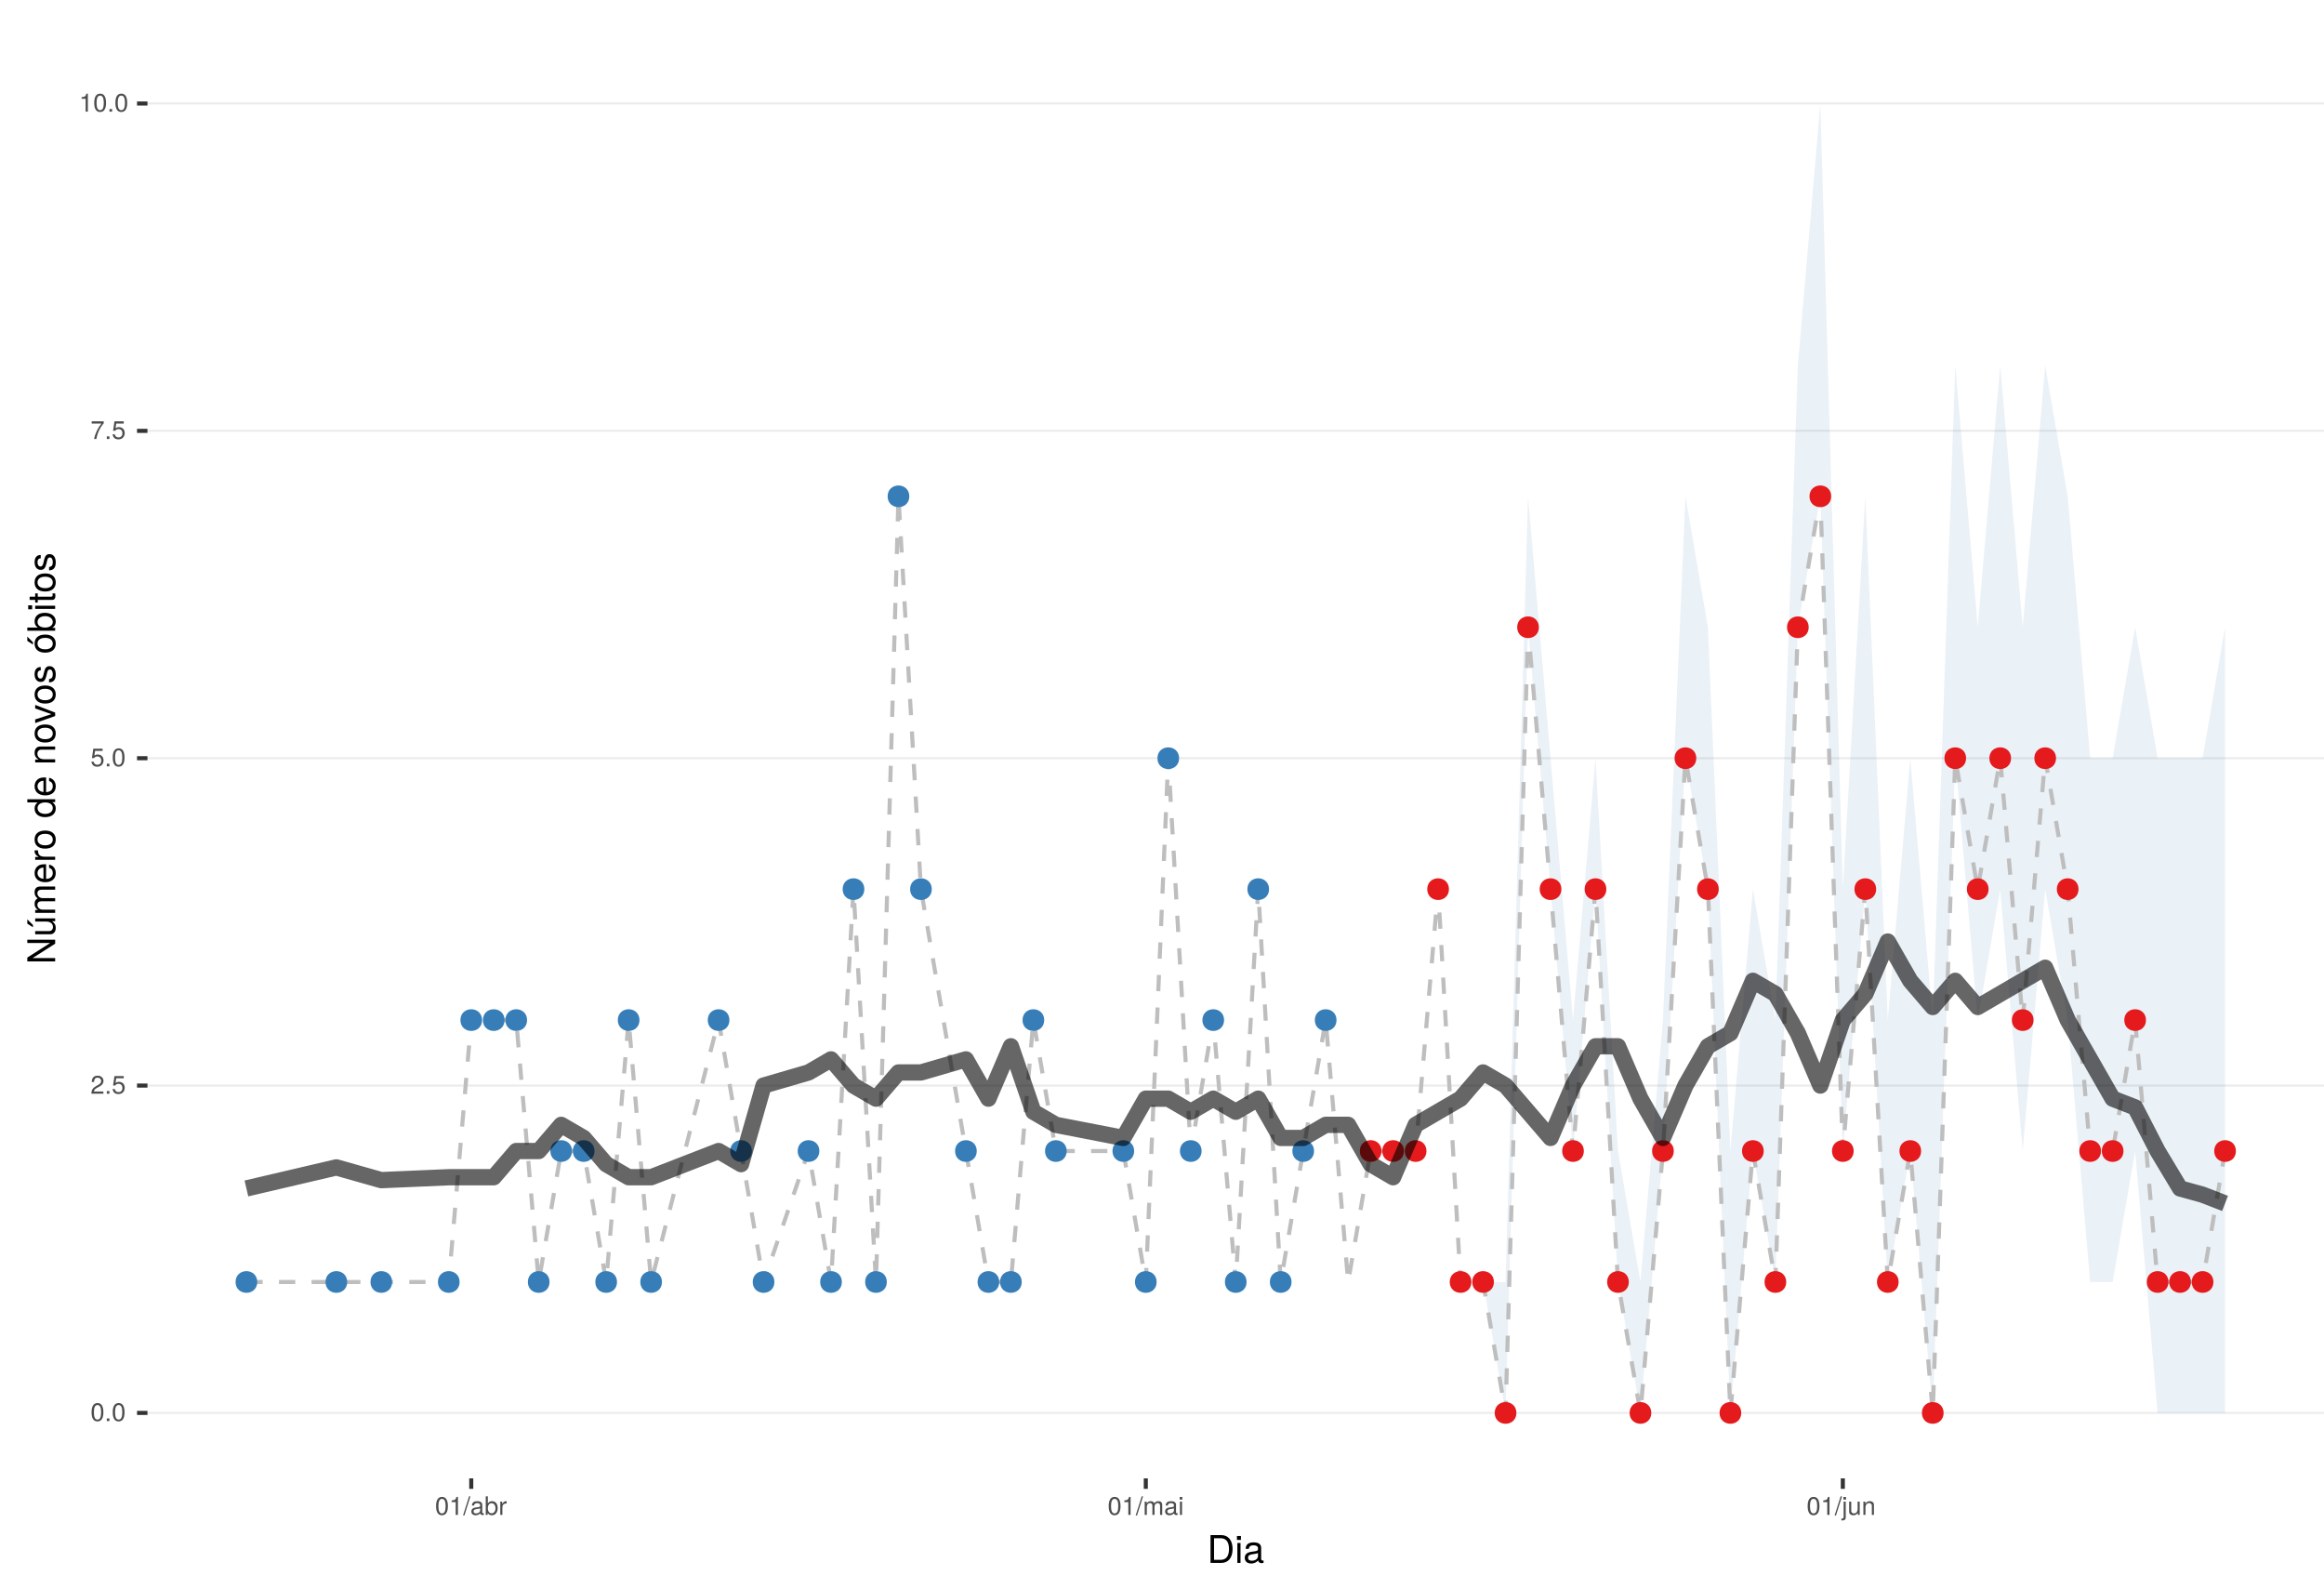 <?xml version="1.0" encoding="UTF-8"?>
<svg xmlns="http://www.w3.org/2000/svg" xmlns:xlink="http://www.w3.org/1999/xlink" width="609pt" height="413pt" viewBox="0 0 609 413" version="1.1">
<defs>
<g>
<symbol overflow="visible" id="glyph0-0">
<path style="stroke:none;" d=""/>
</symbol>
<symbol overflow="visible" id="glyph0-1">
<path style="stroke:none;" d="M 3.375 -2.266 C 3.375 -3.906 2.859 -4.719 1.828 -4.719 C 0.812 -4.719 0.281 -3.891 0.281 -2.312 C 0.281 -0.719 0.812 0.094 1.828 0.094 C 2.828 0.094 3.375 -0.719 3.375 -2.266 Z M 2.781 -2.328 C 2.781 -0.984 2.469 -0.391 1.812 -0.391 C 1.203 -0.391 0.891 -1.016 0.891 -2.297 C 0.891 -3.594 1.203 -4.203 1.828 -4.203 C 2.469 -4.203 2.781 -3.594 2.781 -2.328 Z M 2.781 -2.328 "/>
</symbol>
<symbol overflow="visible" id="glyph0-2">
<path style="stroke:none;" d="M 1.266 0 L 1.266 -0.688 L 0.578 -0.688 L 0.578 0 Z M 1.266 0 "/>
</symbol>
<symbol overflow="visible" id="glyph0-3">
<path style="stroke:none;" d="M 3.406 -3.328 C 3.406 -4.141 2.781 -4.719 1.891 -4.719 C 0.922 -4.719 0.359 -4.234 0.328 -3.078 L 0.922 -3.078 C 0.969 -3.875 1.297 -4.203 1.875 -4.203 C 2.406 -4.203 2.797 -3.828 2.797 -3.328 C 2.797 -2.953 2.578 -2.625 2.156 -2.391 L 1.547 -2.047 C 0.562 -1.484 0.281 -1.031 0.219 0 L 3.375 0 L 3.375 -0.578 L 0.891 -0.578 C 0.938 -0.969 1.156 -1.219 1.734 -1.547 L 2.406 -1.906 C 3.062 -2.266 3.406 -2.75 3.406 -3.328 Z M 3.406 -3.328 "/>
</symbol>
<symbol overflow="visible" id="glyph0-4">
<path style="stroke:none;" d="M 3.422 -1.562 C 3.422 -2.5 2.797 -3.109 1.891 -3.109 C 1.562 -3.109 1.297 -3.016 1.016 -2.828 L 1.203 -4.047 L 3.172 -4.047 L 3.172 -4.625 L 0.734 -4.625 L 0.375 -2.156 L 0.922 -2.156 C 1.188 -2.469 1.422 -2.594 1.781 -2.594 C 2.422 -2.594 2.812 -2.188 2.812 -1.484 C 2.812 -0.812 2.422 -0.422 1.781 -0.422 C 1.266 -0.422 0.953 -0.672 0.812 -1.219 L 0.234 -1.219 C 0.422 -0.266 0.953 0.094 1.797 0.094 C 2.75 0.094 3.422 -0.562 3.422 -1.562 Z M 3.422 -1.562 "/>
</symbol>
<symbol overflow="visible" id="glyph0-5">
<path style="stroke:none;" d="M 3.469 -4.125 L 3.469 -4.625 L 0.312 -4.625 L 0.312 -4.047 L 2.859 -4.047 C 1.922 -2.859 1.25 -1.484 0.922 0 L 1.547 0 C 1.797 -1.531 2.469 -2.953 3.469 -4.125 Z M 3.469 -4.125 "/>
</symbol>
<symbol overflow="visible" id="glyph0-6">
<path style="stroke:none;" d="M 2.312 0 L 2.312 -4.719 L 1.922 -4.719 C 1.719 -4 1.578 -3.891 0.672 -3.781 L 0.672 -3.359 L 1.719 -3.359 L 1.719 0 Z M 2.312 0 "/>
</symbol>
<symbol overflow="visible" id="glyph0-7">
<path style="stroke:none;" d="M 1.891 -4.859 L 1.531 -4.859 L -0.047 0.141 L 0.312 0.141 Z M 1.891 -4.859 "/>
</symbol>
<symbol overflow="visible" id="glyph0-8">
<path style="stroke:none;" d="M 3.562 -0.016 L 3.562 -0.438 C 3.5 -0.422 3.469 -0.422 3.438 -0.422 C 3.25 -0.422 3.141 -0.516 3.141 -0.688 L 3.141 -2.641 C 3.141 -3.25 2.688 -3.594 1.828 -3.594 C 0.984 -3.594 0.469 -3.266 0.438 -2.453 L 0.984 -2.453 C 1.031 -2.875 1.297 -3.078 1.812 -3.078 C 2.312 -3.078 2.594 -2.891 2.594 -2.562 L 2.594 -2.406 C 2.594 -2.172 2.453 -2.078 2.016 -2.031 C 1.219 -1.922 1.109 -1.891 0.891 -1.812 C 0.484 -1.641 0.281 -1.328 0.281 -0.906 C 0.281 -0.266 0.719 0.094 1.422 0.094 C 1.875 0.094 2.297 -0.094 2.609 -0.406 C 2.672 -0.141 2.906 0.047 3.188 0.047 C 3.297 0.047 3.375 0.031 3.562 -0.016 Z M 2.594 -1.203 C 2.594 -0.703 2.078 -0.391 1.547 -0.391 C 1.109 -0.391 0.859 -0.547 0.859 -0.922 C 0.859 -1.281 1.109 -1.438 1.703 -1.531 C 2.281 -1.609 2.406 -1.641 2.594 -1.719 Z M 2.594 -1.203 "/>
</symbol>
<symbol overflow="visible" id="glyph0-9">
<path style="stroke:none;" d="M 3.484 -1.781 C 3.484 -2.922 2.906 -3.594 1.984 -3.594 C 1.516 -3.594 1.172 -3.406 0.906 -3.016 L 0.906 -4.859 L 0.359 -4.859 L 0.359 0 L 0.859 0 L 0.859 -0.5 C 1.125 -0.094 1.484 0.094 1.969 0.094 C 2.875 0.094 3.484 -0.656 3.484 -1.781 Z M 2.906 -1.75 C 2.906 -0.953 2.484 -0.422 1.891 -0.422 C 1.297 -0.422 0.906 -0.953 0.906 -1.75 C 0.906 -2.562 1.297 -3.094 1.891 -3.062 C 2.5 -3.062 2.906 -2.531 2.906 -1.75 Z M 2.906 -1.75 "/>
</symbol>
<symbol overflow="visible" id="glyph0-10">
<path style="stroke:none;" d="M 2.141 -3 L 2.141 -3.562 C 2.047 -3.578 2 -3.594 1.922 -3.594 C 1.562 -3.594 1.297 -3.375 0.969 -2.859 L 0.969 -3.484 L 0.469 -3.484 L 0.469 0 L 1.016 0 L 1.016 -1.812 C 1.016 -2.594 1.281 -2.984 2.141 -3 Z M 2.141 -3 "/>
</symbol>
<symbol overflow="visible" id="glyph0-11">
<path style="stroke:none;" d="M 5.062 0 L 5.062 -2.609 C 5.062 -3.234 4.719 -3.594 4.062 -3.594 C 3.594 -3.594 3.312 -3.453 2.984 -3.062 C 2.781 -3.422 2.5 -3.594 2.047 -3.594 C 1.578 -3.594 1.281 -3.422 0.984 -3 L 0.984 -3.484 L 0.469 -3.484 L 0.469 0 L 1.031 0 L 1.031 -2.188 C 1.031 -2.703 1.391 -3.109 1.844 -3.109 C 2.25 -3.109 2.484 -2.844 2.484 -2.406 L 2.484 0 L 3.047 0 L 3.047 -2.188 C 3.047 -2.703 3.422 -3.109 3.875 -3.109 C 4.266 -3.109 4.5 -2.844 4.5 -2.406 L 4.5 0 Z M 5.062 0 "/>
</symbol>
<symbol overflow="visible" id="glyph0-12">
<path style="stroke:none;" d="M 1.016 0 L 1.016 -3.484 L 0.469 -3.484 L 0.469 0 Z M 1.094 -4.016 L 1.094 -4.703 L 0.406 -4.703 L 0.406 -4.016 Z M 1.094 -4.016 "/>
</symbol>
<symbol overflow="visible" id="glyph0-13">
<path style="stroke:none;" d="M 1.016 0.719 L 1.016 -3.484 L 0.469 -3.484 L 0.469 0.5 C 0.469 0.844 0.359 0.984 0.016 0.969 L -0.125 0.953 L -0.125 1.438 C -0.047 1.438 -0.016 1.453 0.062 1.453 C 0.688 1.453 1.016 1.203 1.016 0.719 Z M 1.094 -4.016 L 1.094 -4.703 L 0.406 -4.703 L 0.406 -4.016 Z M 1.094 -4.016 "/>
</symbol>
<symbol overflow="visible" id="glyph0-14">
<path style="stroke:none;" d="M 3.203 0 L 3.203 -3.484 L 2.656 -3.484 L 2.656 -1.562 C 2.656 -0.859 2.281 -0.391 1.703 -0.391 C 1.266 -0.391 0.984 -0.656 0.984 -1.078 L 0.984 -3.484 L 0.438 -3.484 L 0.438 -0.859 C 0.438 -0.266 0.859 0.094 1.547 0.094 C 2.062 0.094 2.391 -0.078 2.703 -0.547 L 2.703 0 Z M 3.203 0 "/>
</symbol>
<symbol overflow="visible" id="glyph0-15">
<path style="stroke:none;" d="M 3.234 0 L 3.234 -2.641 C 3.234 -3.219 2.812 -3.594 2.141 -3.594 C 1.625 -3.594 1.281 -3.391 0.984 -2.906 L 0.984 -3.484 L 0.469 -3.484 L 0.469 0 L 1.016 0 L 1.016 -1.922 C 1.016 -2.641 1.406 -3.109 1.969 -3.109 C 2.406 -3.109 2.688 -2.828 2.688 -2.422 L 2.688 0 Z M 3.234 0 "/>
</symbol>
<symbol overflow="visible" id="glyph1-0">
<path style="stroke:none;" d=""/>
</symbol>
<symbol overflow="visible" id="glyph1-1">
<path style="stroke:none;" d="M 6.672 -3.656 C 6.672 -5.906 5.547 -7.297 3.703 -7.297 L 0.891 -7.297 L 0.891 0 L 3.703 0 C 5.547 0 6.672 -1.375 6.672 -3.656 Z M 5.734 -3.641 C 5.734 -1.797 4.984 -0.812 3.547 -0.812 L 1.812 -0.812 L 1.812 -6.469 L 3.547 -6.469 C 4.984 -6.469 5.734 -5.5 5.734 -3.641 Z M 5.734 -3.641 "/>
</symbol>
<symbol overflow="visible" id="glyph1-2">
<path style="stroke:none;" d="M 1.531 0 L 1.531 -5.234 L 0.703 -5.234 L 0.703 0 Z M 1.641 -6.031 L 1.641 -7.062 L 0.594 -7.062 L 0.594 -6.031 Z M 1.641 -6.031 "/>
</symbol>
<symbol overflow="visible" id="glyph1-3">
<path style="stroke:none;" d="M 5.344 -0.016 L 5.344 -0.656 C 5.266 -0.625 5.219 -0.625 5.172 -0.625 C 4.875 -0.625 4.719 -0.781 4.719 -1.047 L 4.719 -3.953 C 4.719 -4.891 4.047 -5.391 2.75 -5.391 C 1.484 -5.391 0.703 -4.906 0.656 -3.688 L 1.484 -3.688 C 1.562 -4.328 1.938 -4.625 2.719 -4.625 C 3.469 -4.625 3.891 -4.344 3.891 -3.844 L 3.891 -3.625 C 3.891 -3.266 3.688 -3.125 3.016 -3.047 C 1.844 -2.891 1.656 -2.844 1.344 -2.719 C 0.734 -2.469 0.422 -2 0.422 -1.359 C 0.422 -0.406 1.078 0.156 2.141 0.156 C 2.812 0.156 3.453 -0.125 3.922 -0.625 C 4.016 -0.219 4.375 0.062 4.781 0.062 C 4.953 0.062 5.078 0.047 5.344 -0.016 Z M 3.891 -1.812 C 3.891 -1.062 3.125 -0.578 2.312 -0.578 C 1.672 -0.578 1.297 -0.812 1.297 -1.375 C 1.297 -1.938 1.656 -2.172 2.547 -2.297 C 3.438 -2.422 3.609 -2.453 3.891 -2.594 Z M 3.891 -1.812 "/>
</symbol>
<symbol overflow="visible" id="glyph2-0">
<path style="stroke:none;" d=""/>
</symbol>
<symbol overflow="visible" id="glyph2-1">
<path style="stroke:none;" d="M 0 -6.453 L -7.297 -6.453 L -7.297 -5.578 L -1.328 -5.578 L -7.297 -1.766 L -7.297 -0.766 L 0 -0.766 L 0 -1.641 L -5.906 -1.641 L 0 -5.406 Z M 0 -6.453 "/>
</symbol>
<symbol overflow="visible" id="glyph2-2">
<path style="stroke:none;" d="M 0 -4.812 L -5.234 -4.812 L -5.234 -3.984 L -2.344 -3.984 C -1.281 -3.984 -0.578 -3.438 -0.578 -2.562 C -0.578 -1.906 -0.984 -1.484 -1.609 -1.484 L -5.234 -1.484 L -5.234 -0.656 L -1.281 -0.656 C -0.406 -0.656 0.156 -1.297 0.156 -2.312 C 0.156 -3.094 -0.125 -3.578 -0.812 -4.062 L 0 -4.062 Z M -7.297 -4.562 L -7.297 -3.438 L -5.812 -2.484 L -5.812 -3.078 Z M -7.297 -4.562 "/>
</symbol>
<symbol overflow="visible" id="glyph2-3">
<path style="stroke:none;" d="M 0 -7.594 L -3.938 -7.594 C -4.875 -7.594 -5.391 -7.078 -5.391 -6.094 C -5.391 -5.406 -5.188 -4.984 -4.594 -4.484 C -5.156 -4.188 -5.391 -3.766 -5.391 -3.078 C -5.391 -2.375 -5.125 -1.922 -4.5 -1.469 L -5.234 -1.469 L -5.234 -0.703 L 0 -0.703 L 0 -1.547 L -3.297 -1.547 C -4.047 -1.547 -4.656 -2.094 -4.656 -2.766 C -4.656 -3.391 -4.281 -3.734 -3.609 -3.734 L 0 -3.734 L 0 -4.562 L -3.297 -4.562 C -4.047 -4.562 -4.656 -5.125 -4.656 -5.812 C -4.656 -6.422 -4.266 -6.766 -3.609 -6.766 L 0 -6.766 Z M 0 -7.594 "/>
</symbol>
<symbol overflow="visible" id="glyph2-4">
<path style="stroke:none;" d="M -2.375 -5.125 C -3.141 -5.125 -3.625 -5.062 -4.016 -4.922 C -4.875 -4.578 -5.391 -3.781 -5.391 -2.797 C -5.391 -1.344 -4.312 -0.406 -2.594 -0.406 C -0.875 -0.406 0.156 -1.312 0.156 -2.781 C 0.156 -3.984 -0.531 -4.812 -1.594 -5.016 L -1.594 -4.188 C -0.906 -3.953 -0.625 -3.484 -0.625 -2.812 C -0.625 -1.938 -1.188 -1.297 -2.375 -1.266 Z M -3.125 -4.234 C -3.125 -4.234 -3.078 -4.234 -3.062 -4.234 L -3.062 -1.297 C -3.984 -1.359 -4.625 -1.953 -4.625 -2.797 C -4.625 -3.609 -3.938 -4.234 -3.125 -4.234 Z M -3.125 -4.234 "/>
</symbol>
<symbol overflow="visible" id="glyph2-5">
<path style="stroke:none;" d="M -4.516 -3.203 L -5.359 -3.203 C -5.375 -3.062 -5.391 -3 -5.391 -2.891 C -5.391 -2.344 -5.062 -1.938 -4.297 -1.453 L -5.234 -1.453 L -5.234 -0.703 L 0 -0.703 L 0 -1.531 L -2.719 -1.531 C -3.906 -1.531 -4.484 -1.922 -4.516 -3.203 Z M -4.516 -3.203 "/>
</symbol>
<symbol overflow="visible" id="glyph2-6">
<path style="stroke:none;" d="M -2.578 -5.094 C -4.391 -5.094 -5.391 -4.234 -5.391 -2.719 C -5.391 -1.25 -4.375 -0.359 -2.625 -0.359 C -0.859 -0.359 0.156 -1.234 0.156 -2.734 C 0.156 -4.203 -0.859 -5.094 -2.578 -5.094 Z M -2.594 -4.234 C -1.359 -4.234 -0.625 -3.656 -0.625 -2.734 C -0.625 -1.797 -1.344 -1.234 -2.625 -1.234 C -3.875 -1.234 -4.625 -1.797 -4.625 -2.734 C -4.625 -3.672 -3.891 -4.234 -2.594 -4.234 Z M -2.594 -4.234 "/>
</symbol>
<symbol overflow="visible" id="glyph2-7">
<path style="stroke:none;" d=""/>
</symbol>
<symbol overflow="visible" id="glyph2-8">
<path style="stroke:none;" d="M 0 -4.953 L -7.297 -4.953 L -7.297 -4.125 L -4.578 -4.125 C -5.109 -3.766 -5.391 -3.203 -5.391 -2.516 C -5.391 -1.156 -4.344 -0.266 -2.672 -0.266 C -0.906 -0.266 0.156 -1.125 0.156 -2.547 C 0.156 -3.266 -0.125 -3.766 -0.766 -4.203 L 0 -4.203 Z M -2.594 -4.125 C -1.391 -4.125 -0.625 -3.547 -0.625 -2.656 C -0.625 -1.734 -1.406 -1.125 -2.625 -1.125 C -3.844 -1.125 -4.609 -1.734 -4.609 -2.656 C -4.609 -3.547 -3.812 -4.125 -2.594 -4.125 Z M -2.594 -4.125 "/>
</symbol>
<symbol overflow="visible" id="glyph2-9">
<path style="stroke:none;" d="M 0 -4.875 L -3.953 -4.875 C -4.828 -4.875 -5.391 -4.219 -5.391 -3.203 C -5.391 -2.438 -5.094 -1.938 -4.359 -1.469 L -5.234 -1.469 L -5.234 -0.703 L 0 -0.703 L 0 -1.531 L -2.891 -1.531 C -3.953 -1.531 -4.656 -2.109 -4.656 -2.953 C -4.656 -3.625 -4.266 -4.047 -3.625 -4.047 L 0 -4.047 Z M 0 -4.875 "/>
</symbol>
<symbol overflow="visible" id="glyph2-10">
<path style="stroke:none;" d="M -5.234 -4.859 L -5.234 -3.922 L -0.984 -2.438 L -5.234 -1.047 L -5.234 -0.094 L 0 -1.938 L 0 -2.844 Z M -5.234 -4.859 "/>
</symbol>
<symbol overflow="visible" id="glyph2-11">
<path style="stroke:none;" d="M -1.469 -4.594 C -2.25 -4.594 -2.641 -4.156 -2.891 -3.109 L -3.078 -2.312 C -3.234 -1.625 -3.453 -1.344 -3.828 -1.344 C -4.312 -1.344 -4.625 -1.766 -4.625 -2.453 C -4.625 -3.125 -4.328 -3.484 -3.781 -3.5 L -3.781 -4.375 C -4.812 -4.375 -5.391 -3.688 -5.391 -2.484 C -5.391 -1.266 -4.766 -0.469 -3.797 -0.469 C -2.969 -0.469 -2.578 -0.891 -2.281 -2.125 L -2.094 -2.906 C -1.953 -3.484 -1.781 -3.719 -1.406 -3.719 C -0.906 -3.719 -0.625 -3.234 -0.625 -2.5 C -0.625 -1.75 -0.797 -1.328 -1.594 -1.219 L -1.594 -0.344 C -0.391 -0.375 0.156 -1.062 0.156 -2.438 C 0.156 -3.75 -0.453 -4.594 -1.469 -4.594 Z M -1.469 -4.594 "/>
</symbol>
<symbol overflow="visible" id="glyph2-12">
<path style="stroke:none;" d="M -2.578 -5.094 C -4.391 -5.094 -5.391 -4.234 -5.391 -2.719 C -5.391 -1.25 -4.375 -0.359 -2.625 -0.359 C -0.859 -0.359 0.156 -1.234 0.156 -2.734 C 0.156 -4.203 -0.859 -5.094 -2.578 -5.094 Z M -2.594 -4.234 C -1.359 -4.234 -0.625 -3.656 -0.625 -2.734 C -0.625 -1.797 -1.344 -1.234 -2.625 -1.234 C -3.875 -1.234 -4.625 -1.797 -4.625 -2.734 C -4.625 -3.672 -3.891 -4.234 -2.594 -4.234 Z M -7.297 -4.562 L -7.297 -3.438 L -5.812 -2.484 L -5.812 -3.078 Z M -7.297 -4.562 "/>
</symbol>
<symbol overflow="visible" id="glyph2-13">
<path style="stroke:none;" d="M -2.688 -5.234 C -4.375 -5.234 -5.391 -4.375 -5.391 -2.984 C -5.391 -2.266 -5.125 -1.766 -4.531 -1.375 L -7.297 -1.375 L -7.297 -0.547 L 0 -0.547 L 0 -1.297 L -0.75 -1.297 C -0.141 -1.688 0.156 -2.219 0.156 -2.953 C 0.156 -4.328 -0.984 -5.234 -2.688 -5.234 Z M -2.625 -4.359 C -1.438 -4.359 -0.625 -3.734 -0.625 -2.828 C -0.625 -1.953 -1.438 -1.375 -2.625 -1.375 C -3.844 -1.375 -4.656 -1.953 -4.609 -2.828 C -4.609 -3.766 -3.797 -4.359 -2.625 -4.359 Z M -2.625 -4.359 "/>
</symbol>
<symbol overflow="visible" id="glyph2-14">
<path style="stroke:none;" d="M 0 -1.531 L -5.234 -1.531 L -5.234 -0.703 L 0 -0.703 Z M -6.031 -1.641 L -7.062 -1.641 L -7.062 -0.594 L -6.031 -0.594 Z M -6.031 -1.641 "/>
</symbol>
<symbol overflow="visible" id="glyph2-15">
<path style="stroke:none;" d="M 0 -2.547 L -0.703 -2.547 C -0.672 -2.438 -0.656 -2.297 -0.656 -2.141 C -0.656 -1.781 -0.766 -1.688 -1.125 -1.688 L -4.562 -1.688 L -4.562 -2.547 L -5.234 -2.547 L -5.234 -1.688 L -6.688 -1.688 L -6.688 -0.844 L -5.234 -0.844 L -5.234 -0.141 L -4.562 -0.141 L -4.562 -0.844 L -0.766 -0.844 C -0.234 -0.844 0.062 -1.203 0.062 -1.859 C 0.062 -2.062 0.047 -2.266 0 -2.547 Z M 0 -2.547 "/>
</symbol>
</g>
<clipPath id="clip1">
  <path d="M 38.645 9.961 L 609 9.961 L 609 387.328 L 38.645 387.328 Z M 38.645 9.961 "/>
</clipPath>
<clipPath id="clip2">
  <path d="M 38.645 369 L 609 369 L 609 371 L 38.645 371 Z M 38.645 369 "/>
</clipPath>
<clipPath id="clip3">
  <path d="M 38.645 284 L 609 284 L 609 285 L 38.645 285 Z M 38.645 284 "/>
</clipPath>
<clipPath id="clip4">
  <path d="M 38.645 198 L 609 198 L 609 199 L 38.645 199 Z M 38.645 198 "/>
</clipPath>
<clipPath id="clip5">
  <path d="M 38.645 112 L 609 112 L 609 114 L 38.645 114 Z M 38.645 112 "/>
</clipPath>
<clipPath id="clip6">
  <path d="M 38.645 26 L 609 26 L 609 28 L 38.645 28 Z M 38.645 26 "/>
</clipPath>
</defs>
<g id="surface287">
<rect x="0" y="0" width="609" height="413" style="fill:rgb(100%,100%,100%);fill-opacity:1;stroke:none;"/>
<rect x="0" y="0" width="609" height="413" style="fill:rgb(100%,100%,100%);fill-opacity:1;stroke:none;"/>
<path style="fill:none;stroke-width:1.067;stroke-linecap:round;stroke-linejoin:round;stroke:rgb(100%,100%,100%);stroke-opacity:1;stroke-miterlimit:10;" d="M 0 413 L 609 413 L 609 0 L 0 0 Z M 0 413 "/>
<g clip-path="url(#clip1)" clip-rule="nonzero">
<path style=" stroke:none;fill-rule:nonzero;fill:rgb(100%,100%,100%);fill-opacity:1;" d="M 38.645 387.328 L 609 387.328 L 609 9.961 L 38.645 9.961 Z M 38.645 387.328 "/>
</g>
<g clip-path="url(#clip2)" clip-rule="nonzero">
<path style="fill:none;stroke-width:0.533;stroke-linecap:butt;stroke-linejoin:round;stroke:rgb(92.157%,92.157%,92.157%);stroke-opacity:1;stroke-miterlimit:10;" d="M 38.645 370.176 L 609 370.176 "/>
</g>
<g clip-path="url(#clip3)" clip-rule="nonzero">
<path style="fill:none;stroke-width:0.533;stroke-linecap:butt;stroke-linejoin:round;stroke:rgb(92.157%,92.157%,92.157%);stroke-opacity:1;stroke-miterlimit:10;" d="M 38.645 284.41 L 609 284.41 "/>
</g>
<g clip-path="url(#clip4)" clip-rule="nonzero">
<path style="fill:none;stroke-width:0.533;stroke-linecap:butt;stroke-linejoin:round;stroke:rgb(92.157%,92.157%,92.157%);stroke-opacity:1;stroke-miterlimit:10;" d="M 38.645 198.645 L 609 198.645 "/>
</g>
<g clip-path="url(#clip5)" clip-rule="nonzero">
<path style="fill:none;stroke-width:0.533;stroke-linecap:butt;stroke-linejoin:round;stroke:rgb(92.157%,92.157%,92.157%);stroke-opacity:1;stroke-miterlimit:10;" d="M 38.645 112.879 L 609 112.879 "/>
</g>
<g clip-path="url(#clip6)" clip-rule="nonzero">
<path style="fill:none;stroke-width:0.533;stroke-linecap:butt;stroke-linejoin:round;stroke:rgb(92.157%,92.157%,92.157%);stroke-opacity:1;stroke-miterlimit:10;" d="M 38.645 27.117 L 609 27.117 "/>
</g>
<path style=" stroke:none;fill-rule:nonzero;fill:rgb(21.569%,49.412%,72.157%);fill-opacity:0.102;" d="M 359.176 301.562 L 370.961 301.562 L 376.852 232.953 L 382.742 335.871 L 394.527 335.871 L 400.418 130.035 L 406.312 198.645 L 412.203 267.258 L 418.098 198.645 L 423.988 301.562 L 429.879 335.871 L 435.773 267.258 L 441.664 130.035 L 447.555 164.34 L 453.449 301.562 L 459.34 232.953 L 465.234 267.258 L 471.125 95.727 L 477.016 27.117 L 482.91 232.953 L 488.801 130.035 L 494.691 267.258 L 500.586 198.645 L 506.477 267.258 L 512.371 95.727 L 518.262 164.34 L 524.152 95.727 L 530.047 164.34 L 535.938 95.727 L 541.832 130.035 L 547.723 198.645 L 553.613 198.645 L 559.508 164.34 L 565.398 198.645 L 577.184 198.645 L 583.074 164.34 L 583.074 370.176 L 565.398 370.176 L 559.508 301.562 L 553.613 335.871 L 547.723 335.871 L 541.832 267.258 L 535.938 232.953 L 530.047 301.562 L 524.152 232.953 L 518.262 267.258 L 512.371 198.645 L 506.477 370.176 L 500.586 301.562 L 494.691 335.871 L 488.801 232.953 L 482.91 301.562 L 477.016 130.035 L 471.125 164.34 L 465.234 335.871 L 459.34 301.562 L 453.449 370.176 L 447.555 232.953 L 441.664 198.645 L 435.773 301.562 L 429.879 370.176 L 423.988 335.871 L 418.098 232.953 L 412.203 301.562 L 406.312 232.953 L 400.418 164.34 L 394.527 370.176 L 388.637 335.871 L 382.742 335.871 L 376.852 232.953 L 370.961 301.562 Z M 359.176 301.562 "/>
<path style="fill:none;stroke-width:1.067;stroke-linecap:butt;stroke-linejoin:round;stroke:rgb(74.51%,74.51%,74.51%);stroke-opacity:1;stroke-dasharray:4.268,4.268;stroke-miterlimit:10;" d="M 64.57 335.871 L 117.598 335.871 L 123.492 267.258 L 135.277 267.258 L 141.168 335.871 L 147.059 301.562 L 152.953 301.562 L 158.844 335.871 L 164.734 267.258 L 170.629 335.871 L 188.305 267.258 L 194.195 301.562 L 200.09 335.871 L 211.871 301.562 L 217.766 335.871 L 223.656 232.953 L 229.551 335.871 L 235.441 130.035 L 241.332 232.953 L 253.117 301.562 L 259.008 335.871 L 264.902 335.871 L 270.793 267.258 L 276.688 301.562 L 294.363 301.562 L 300.254 335.871 L 306.145 198.645 L 312.039 301.562 L 317.93 267.258 L 323.824 335.871 L 329.715 232.953 L 335.605 335.871 L 341.5 301.562 L 347.391 267.258 L 353.281 335.871 L 359.176 301.562 L 370.961 301.562 L 376.852 232.953 L 382.742 335.871 L 388.637 335.871 L 394.527 370.176 L 400.418 164.34 L 406.312 232.953 L 412.203 301.562 L 418.098 232.953 L 423.988 335.871 L 429.879 370.176 L 435.773 301.562 L 441.664 198.645 L 447.555 232.953 L 453.449 370.176 L 459.34 301.562 L 465.234 335.871 L 471.125 164.34 L 477.016 130.035 L 482.91 301.562 L 488.801 232.953 L 494.691 335.871 L 500.586 301.562 L 506.477 370.176 L 512.371 198.645 L 518.262 232.953 L 524.152 198.645 L 530.047 267.258 L 535.938 198.645 L 541.832 232.953 L 547.723 301.562 L 553.613 301.562 L 559.508 267.258 L 565.398 335.871 L 577.184 335.871 L 583.074 301.562 "/>
<path style="fill-rule:nonzero;fill:rgb(21.569%,49.412%,72.157%);fill-opacity:1;stroke-width:0.709;stroke-linecap:round;stroke-linejoin:round;stroke:rgb(21.569%,49.412%,72.157%);stroke-opacity:1;stroke-miterlimit:10;" d="M 67.059 335.871 C 67.059 339.188 62.082 339.188 62.082 335.871 C 62.082 332.551 67.059 332.551 67.059 335.871 "/>
<path style="fill-rule:nonzero;fill:rgb(21.569%,49.412%,72.157%);fill-opacity:1;stroke-width:0.709;stroke-linecap:round;stroke-linejoin:round;stroke:rgb(21.569%,49.412%,72.157%);stroke-opacity:1;stroke-miterlimit:10;" d="M 90.629 335.871 C 90.629 339.188 85.652 339.188 85.652 335.871 C 85.652 332.551 90.629 332.551 90.629 335.871 "/>
<path style="fill-rule:nonzero;fill:rgb(21.569%,49.412%,72.157%);fill-opacity:1;stroke-width:0.709;stroke-linecap:round;stroke-linejoin:round;stroke:rgb(21.569%,49.412%,72.157%);stroke-opacity:1;stroke-miterlimit:10;" d="M 102.41 335.871 C 102.41 339.188 97.434 339.188 97.434 335.871 C 97.434 332.551 102.41 332.551 102.41 335.871 "/>
<path style="fill-rule:nonzero;fill:rgb(21.569%,49.412%,72.157%);fill-opacity:1;stroke-width:0.709;stroke-linecap:round;stroke-linejoin:round;stroke:rgb(21.569%,49.412%,72.157%);stroke-opacity:1;stroke-miterlimit:10;" d="M 120.086 335.871 C 120.086 339.188 115.109 339.188 115.109 335.871 C 115.109 332.551 120.086 332.551 120.086 335.871 "/>
<path style="fill-rule:nonzero;fill:rgb(21.569%,49.412%,72.157%);fill-opacity:1;stroke-width:0.709;stroke-linecap:round;stroke-linejoin:round;stroke:rgb(21.569%,49.412%,72.157%);stroke-opacity:1;stroke-miterlimit:10;" d="M 125.98 267.258 C 125.98 270.574 121.004 270.574 121.004 267.258 C 121.004 263.941 125.98 263.941 125.98 267.258 "/>
<path style="fill-rule:nonzero;fill:rgb(21.569%,49.412%,72.157%);fill-opacity:1;stroke-width:0.709;stroke-linecap:round;stroke-linejoin:round;stroke:rgb(21.569%,49.412%,72.157%);stroke-opacity:1;stroke-miterlimit:10;" d="M 131.871 267.258 C 131.871 270.574 126.895 270.574 126.895 267.258 C 126.895 263.941 131.871 263.941 131.871 267.258 "/>
<path style="fill-rule:nonzero;fill:rgb(21.569%,49.412%,72.157%);fill-opacity:1;stroke-width:0.709;stroke-linecap:round;stroke-linejoin:round;stroke:rgb(21.569%,49.412%,72.157%);stroke-opacity:1;stroke-miterlimit:10;" d="M 137.766 267.258 C 137.766 270.574 132.789 270.574 132.789 267.258 C 132.789 263.941 137.766 263.941 137.766 267.258 "/>
<path style="fill-rule:nonzero;fill:rgb(21.569%,49.412%,72.157%);fill-opacity:1;stroke-width:0.709;stroke-linecap:round;stroke-linejoin:round;stroke:rgb(21.569%,49.412%,72.157%);stroke-opacity:1;stroke-miterlimit:10;" d="M 143.656 335.871 C 143.656 339.188 138.68 339.188 138.68 335.871 C 138.68 332.551 143.656 332.551 143.656 335.871 "/>
<path style="fill-rule:nonzero;fill:rgb(21.569%,49.412%,72.157%);fill-opacity:1;stroke-width:0.709;stroke-linecap:round;stroke-linejoin:round;stroke:rgb(21.569%,49.412%,72.157%);stroke-opacity:1;stroke-miterlimit:10;" d="M 149.547 301.562 C 149.547 304.883 144.57 304.883 144.57 301.562 C 144.57 298.246 149.547 298.246 149.547 301.562 "/>
<path style="fill-rule:nonzero;fill:rgb(21.569%,49.412%,72.157%);fill-opacity:1;stroke-width:0.709;stroke-linecap:round;stroke-linejoin:round;stroke:rgb(21.569%,49.412%,72.157%);stroke-opacity:1;stroke-miterlimit:10;" d="M 155.441 301.562 C 155.441 304.883 150.465 304.883 150.465 301.562 C 150.465 298.246 155.441 298.246 155.441 301.562 "/>
<path style="fill-rule:nonzero;fill:rgb(21.569%,49.412%,72.157%);fill-opacity:1;stroke-width:0.709;stroke-linecap:round;stroke-linejoin:round;stroke:rgb(21.569%,49.412%,72.157%);stroke-opacity:1;stroke-miterlimit:10;" d="M 161.332 335.871 C 161.332 339.188 156.355 339.188 156.355 335.871 C 156.355 332.551 161.332 332.551 161.332 335.871 "/>
<path style="fill-rule:nonzero;fill:rgb(21.569%,49.412%,72.157%);fill-opacity:1;stroke-width:0.709;stroke-linecap:round;stroke-linejoin:round;stroke:rgb(21.569%,49.412%,72.157%);stroke-opacity:1;stroke-miterlimit:10;" d="M 167.223 267.258 C 167.223 270.574 162.246 270.574 162.246 267.258 C 162.246 263.941 167.223 263.941 167.223 267.258 "/>
<path style="fill-rule:nonzero;fill:rgb(21.569%,49.412%,72.157%);fill-opacity:1;stroke-width:0.709;stroke-linecap:round;stroke-linejoin:round;stroke:rgb(21.569%,49.412%,72.157%);stroke-opacity:1;stroke-miterlimit:10;" d="M 173.117 335.871 C 173.117 339.188 168.141 339.188 168.141 335.871 C 168.141 332.551 173.117 332.551 173.117 335.871 "/>
<path style="fill-rule:nonzero;fill:rgb(21.569%,49.412%,72.157%);fill-opacity:1;stroke-width:0.709;stroke-linecap:round;stroke-linejoin:round;stroke:rgb(21.569%,49.412%,72.157%);stroke-opacity:1;stroke-miterlimit:10;" d="M 190.793 267.258 C 190.793 270.574 185.816 270.574 185.816 267.258 C 185.816 263.941 190.793 263.941 190.793 267.258 "/>
<path style="fill-rule:nonzero;fill:rgb(21.569%,49.412%,72.157%);fill-opacity:1;stroke-width:0.709;stroke-linecap:round;stroke-linejoin:round;stroke:rgb(21.569%,49.412%,72.157%);stroke-opacity:1;stroke-miterlimit:10;" d="M 196.684 301.562 C 196.684 304.883 191.707 304.883 191.707 301.562 C 191.707 298.246 196.684 298.246 196.684 301.562 "/>
<path style="fill-rule:nonzero;fill:rgb(21.569%,49.412%,72.157%);fill-opacity:1;stroke-width:0.709;stroke-linecap:round;stroke-linejoin:round;stroke:rgb(21.569%,49.412%,72.157%);stroke-opacity:1;stroke-miterlimit:10;" d="M 202.578 335.871 C 202.578 339.188 197.602 339.188 197.602 335.871 C 197.602 332.551 202.578 332.551 202.578 335.871 "/>
<path style="fill-rule:nonzero;fill:rgb(21.569%,49.412%,72.157%);fill-opacity:1;stroke-width:0.709;stroke-linecap:round;stroke-linejoin:round;stroke:rgb(21.569%,49.412%,72.157%);stroke-opacity:1;stroke-miterlimit:10;" d="M 214.359 301.562 C 214.359 304.883 209.383 304.883 209.383 301.562 C 209.383 298.246 214.359 298.246 214.359 301.562 "/>
<path style="fill-rule:nonzero;fill:rgb(21.569%,49.412%,72.157%);fill-opacity:1;stroke-width:0.709;stroke-linecap:round;stroke-linejoin:round;stroke:rgb(21.569%,49.412%,72.157%);stroke-opacity:1;stroke-miterlimit:10;" d="M 220.254 335.871 C 220.254 339.188 215.277 339.188 215.277 335.871 C 215.277 332.551 220.254 332.551 220.254 335.871 "/>
<path style="fill-rule:nonzero;fill:rgb(21.569%,49.412%,72.157%);fill-opacity:1;stroke-width:0.709;stroke-linecap:round;stroke-linejoin:round;stroke:rgb(21.569%,49.412%,72.157%);stroke-opacity:1;stroke-miterlimit:10;" d="M 226.145 232.953 C 226.145 236.27 221.168 236.27 221.168 232.953 C 221.168 229.633 226.145 229.633 226.145 232.953 "/>
<path style="fill-rule:nonzero;fill:rgb(21.569%,49.412%,72.157%);fill-opacity:1;stroke-width:0.709;stroke-linecap:round;stroke-linejoin:round;stroke:rgb(21.569%,49.412%,72.157%);stroke-opacity:1;stroke-miterlimit:10;" d="M 232.039 335.871 C 232.039 339.188 227.062 339.188 227.062 335.871 C 227.062 332.551 232.039 332.551 232.039 335.871 "/>
<path style="fill-rule:nonzero;fill:rgb(21.569%,49.412%,72.157%);fill-opacity:1;stroke-width:0.709;stroke-linecap:round;stroke-linejoin:round;stroke:rgb(21.569%,49.412%,72.157%);stroke-opacity:1;stroke-miterlimit:10;" d="M 237.93 130.035 C 237.93 133.352 232.953 133.352 232.953 130.035 C 232.953 126.715 237.93 126.715 237.93 130.035 "/>
<path style="fill-rule:nonzero;fill:rgb(21.569%,49.412%,72.157%);fill-opacity:1;stroke-width:0.709;stroke-linecap:round;stroke-linejoin:round;stroke:rgb(21.569%,49.412%,72.157%);stroke-opacity:1;stroke-miterlimit:10;" d="M 243.82 232.953 C 243.82 236.27 238.844 236.27 238.844 232.953 C 238.844 229.633 243.82 229.633 243.82 232.953 "/>
<path style="fill-rule:nonzero;fill:rgb(21.569%,49.412%,72.157%);fill-opacity:1;stroke-width:0.709;stroke-linecap:round;stroke-linejoin:round;stroke:rgb(21.569%,49.412%,72.157%);stroke-opacity:1;stroke-miterlimit:10;" d="M 255.605 301.562 C 255.605 304.883 250.629 304.883 250.629 301.562 C 250.629 298.246 255.605 298.246 255.605 301.562 "/>
<path style="fill-rule:nonzero;fill:rgb(21.569%,49.412%,72.157%);fill-opacity:1;stroke-width:0.709;stroke-linecap:round;stroke-linejoin:round;stroke:rgb(21.569%,49.412%,72.157%);stroke-opacity:1;stroke-miterlimit:10;" d="M 261.496 335.871 C 261.496 339.188 256.52 339.188 256.52 335.871 C 256.52 332.551 261.496 332.551 261.496 335.871 "/>
<path style="fill-rule:nonzero;fill:rgb(21.569%,49.412%,72.157%);fill-opacity:1;stroke-width:0.709;stroke-linecap:round;stroke-linejoin:round;stroke:rgb(21.569%,49.412%,72.157%);stroke-opacity:1;stroke-miterlimit:10;" d="M 267.391 335.871 C 267.391 339.188 262.414 339.188 262.414 335.871 C 262.414 332.551 267.391 332.551 267.391 335.871 "/>
<path style="fill-rule:nonzero;fill:rgb(21.569%,49.412%,72.157%);fill-opacity:1;stroke-width:0.709;stroke-linecap:round;stroke-linejoin:round;stroke:rgb(21.569%,49.412%,72.157%);stroke-opacity:1;stroke-miterlimit:10;" d="M 273.281 267.258 C 273.281 270.574 268.305 270.574 268.305 267.258 C 268.305 263.941 273.281 263.941 273.281 267.258 "/>
<path style="fill-rule:nonzero;fill:rgb(21.569%,49.412%,72.157%);fill-opacity:1;stroke-width:0.709;stroke-linecap:round;stroke-linejoin:round;stroke:rgb(21.569%,49.412%,72.157%);stroke-opacity:1;stroke-miterlimit:10;" d="M 279.176 301.562 C 279.176 304.883 274.199 304.883 274.199 301.562 C 274.199 298.246 279.176 298.246 279.176 301.562 "/>
<path style="fill-rule:nonzero;fill:rgb(21.569%,49.412%,72.157%);fill-opacity:1;stroke-width:0.709;stroke-linecap:round;stroke-linejoin:round;stroke:rgb(21.569%,49.412%,72.157%);stroke-opacity:1;stroke-miterlimit:10;" d="M 296.852 301.562 C 296.852 304.883 291.875 304.883 291.875 301.562 C 291.875 298.246 296.852 298.246 296.852 301.562 "/>
<path style="fill-rule:nonzero;fill:rgb(21.569%,49.412%,72.157%);fill-opacity:1;stroke-width:0.709;stroke-linecap:round;stroke-linejoin:round;stroke:rgb(21.569%,49.412%,72.157%);stroke-opacity:1;stroke-miterlimit:10;" d="M 302.742 335.871 C 302.742 339.188 297.766 339.188 297.766 335.871 C 297.766 332.551 302.742 332.551 302.742 335.871 "/>
<path style="fill-rule:nonzero;fill:rgb(21.569%,49.412%,72.157%);fill-opacity:1;stroke-width:0.709;stroke-linecap:round;stroke-linejoin:round;stroke:rgb(21.569%,49.412%,72.157%);stroke-opacity:1;stroke-miterlimit:10;" d="M 308.633 198.645 C 308.633 201.965 303.656 201.965 303.656 198.645 C 303.656 195.328 308.633 195.328 308.633 198.645 "/>
<path style="fill-rule:nonzero;fill:rgb(21.569%,49.412%,72.157%);fill-opacity:1;stroke-width:0.709;stroke-linecap:round;stroke-linejoin:round;stroke:rgb(21.569%,49.412%,72.157%);stroke-opacity:1;stroke-miterlimit:10;" d="M 314.527 301.562 C 314.527 304.883 309.551 304.883 309.551 301.562 C 309.551 298.246 314.527 298.246 314.527 301.562 "/>
<path style="fill-rule:nonzero;fill:rgb(21.569%,49.412%,72.157%);fill-opacity:1;stroke-width:0.709;stroke-linecap:round;stroke-linejoin:round;stroke:rgb(21.569%,49.412%,72.157%);stroke-opacity:1;stroke-miterlimit:10;" d="M 320.418 267.258 C 320.418 270.574 315.441 270.574 315.441 267.258 C 315.441 263.941 320.418 263.941 320.418 267.258 "/>
<path style="fill-rule:nonzero;fill:rgb(21.569%,49.412%,72.157%);fill-opacity:1;stroke-width:0.709;stroke-linecap:round;stroke-linejoin:round;stroke:rgb(21.569%,49.412%,72.157%);stroke-opacity:1;stroke-miterlimit:10;" d="M 326.312 335.871 C 326.312 339.188 321.336 339.188 321.336 335.871 C 321.336 332.551 326.312 332.551 326.312 335.871 "/>
<path style="fill-rule:nonzero;fill:rgb(21.569%,49.412%,72.157%);fill-opacity:1;stroke-width:0.709;stroke-linecap:round;stroke-linejoin:round;stroke:rgb(21.569%,49.412%,72.157%);stroke-opacity:1;stroke-miterlimit:10;" d="M 332.203 232.953 C 332.203 236.27 327.227 236.27 327.227 232.953 C 327.227 229.633 332.203 229.633 332.203 232.953 "/>
<path style="fill-rule:nonzero;fill:rgb(21.569%,49.412%,72.157%);fill-opacity:1;stroke-width:0.709;stroke-linecap:round;stroke-linejoin:round;stroke:rgb(21.569%,49.412%,72.157%);stroke-opacity:1;stroke-miterlimit:10;" d="M 338.094 335.871 C 338.094 339.188 333.117 339.188 333.117 335.871 C 333.117 332.551 338.094 332.551 338.094 335.871 "/>
<path style="fill-rule:nonzero;fill:rgb(21.569%,49.412%,72.157%);fill-opacity:1;stroke-width:0.709;stroke-linecap:round;stroke-linejoin:round;stroke:rgb(21.569%,49.412%,72.157%);stroke-opacity:1;stroke-miterlimit:10;" d="M 343.988 301.562 C 343.988 304.883 339.012 304.883 339.012 301.562 C 339.012 298.246 343.988 298.246 343.988 301.562 "/>
<path style="fill-rule:nonzero;fill:rgb(21.569%,49.412%,72.157%);fill-opacity:1;stroke-width:0.709;stroke-linecap:round;stroke-linejoin:round;stroke:rgb(21.569%,49.412%,72.157%);stroke-opacity:1;stroke-miterlimit:10;" d="M 349.879 267.258 C 349.879 270.574 344.902 270.574 344.902 267.258 C 344.902 263.941 349.879 263.941 349.879 267.258 "/>
<path style="fill-rule:nonzero;fill:rgb(89.412%,10.196%,10.98%);fill-opacity:1;stroke-width:0.709;stroke-linecap:round;stroke-linejoin:round;stroke:rgb(89.412%,10.196%,10.98%);stroke-opacity:1;stroke-miterlimit:10;" d="M 361.664 301.562 C 361.664 304.883 356.688 304.883 356.688 301.562 C 356.688 298.246 361.664 298.246 361.664 301.562 "/>
<path style="fill-rule:nonzero;fill:rgb(89.412%,10.196%,10.98%);fill-opacity:1;stroke-width:0.709;stroke-linecap:round;stroke-linejoin:round;stroke:rgb(89.412%,10.196%,10.98%);stroke-opacity:1;stroke-miterlimit:10;" d="M 367.555 301.562 C 367.555 304.883 362.578 304.883 362.578 301.562 C 362.578 298.246 367.555 298.246 367.555 301.562 "/>
<path style="fill-rule:nonzero;fill:rgb(89.412%,10.196%,10.98%);fill-opacity:1;stroke-width:0.709;stroke-linecap:round;stroke-linejoin:round;stroke:rgb(89.412%,10.196%,10.98%);stroke-opacity:1;stroke-miterlimit:10;" d="M 373.449 301.562 C 373.449 304.883 368.473 304.883 368.473 301.562 C 368.473 298.246 373.449 298.246 373.449 301.562 "/>
<path style="fill-rule:nonzero;fill:rgb(89.412%,10.196%,10.98%);fill-opacity:1;stroke-width:0.709;stroke-linecap:round;stroke-linejoin:round;stroke:rgb(89.412%,10.196%,10.98%);stroke-opacity:1;stroke-miterlimit:10;" d="M 379.34 232.953 C 379.34 236.27 374.363 236.27 374.363 232.953 C 374.363 229.633 379.34 229.633 379.34 232.953 "/>
<path style="fill-rule:nonzero;fill:rgb(89.412%,10.196%,10.98%);fill-opacity:1;stroke-width:0.709;stroke-linecap:round;stroke-linejoin:round;stroke:rgb(89.412%,10.196%,10.98%);stroke-opacity:1;stroke-miterlimit:10;" d="M 385.23 335.871 C 385.23 339.188 380.254 339.188 380.254 335.871 C 380.254 332.551 385.23 332.551 385.23 335.871 "/>
<path style="fill-rule:nonzero;fill:rgb(89.412%,10.196%,10.98%);fill-opacity:1;stroke-width:0.709;stroke-linecap:round;stroke-linejoin:round;stroke:rgb(89.412%,10.196%,10.98%);stroke-opacity:1;stroke-miterlimit:10;" d="M 391.125 335.871 C 391.125 339.188 386.148 339.188 386.148 335.871 C 386.148 332.551 391.125 332.551 391.125 335.871 "/>
<path style="fill-rule:nonzero;fill:rgb(89.412%,10.196%,10.98%);fill-opacity:1;stroke-width:0.709;stroke-linecap:round;stroke-linejoin:round;stroke:rgb(89.412%,10.196%,10.98%);stroke-opacity:1;stroke-miterlimit:10;" d="M 397.016 370.176 C 397.016 373.492 392.039 373.492 392.039 370.176 C 392.039 366.859 397.016 366.859 397.016 370.176 "/>
<path style="fill-rule:nonzero;fill:rgb(89.412%,10.196%,10.98%);fill-opacity:1;stroke-width:0.709;stroke-linecap:round;stroke-linejoin:round;stroke:rgb(89.412%,10.196%,10.98%);stroke-opacity:1;stroke-miterlimit:10;" d="M 402.906 164.34 C 402.906 167.656 397.93 167.656 397.93 164.34 C 397.93 161.023 402.906 161.023 402.906 164.34 "/>
<path style="fill-rule:nonzero;fill:rgb(89.412%,10.196%,10.98%);fill-opacity:1;stroke-width:0.709;stroke-linecap:round;stroke-linejoin:round;stroke:rgb(89.412%,10.196%,10.98%);stroke-opacity:1;stroke-miterlimit:10;" d="M 408.801 232.953 C 408.801 236.27 403.824 236.27 403.824 232.953 C 403.824 229.633 408.801 229.633 408.801 232.953 "/>
<path style="fill-rule:nonzero;fill:rgb(89.412%,10.196%,10.98%);fill-opacity:1;stroke-width:0.709;stroke-linecap:round;stroke-linejoin:round;stroke:rgb(89.412%,10.196%,10.98%);stroke-opacity:1;stroke-miterlimit:10;" d="M 414.691 301.562 C 414.691 304.883 409.715 304.883 409.715 301.562 C 409.715 298.246 414.691 298.246 414.691 301.562 "/>
<path style="fill-rule:nonzero;fill:rgb(89.412%,10.196%,10.98%);fill-opacity:1;stroke-width:0.709;stroke-linecap:round;stroke-linejoin:round;stroke:rgb(89.412%,10.196%,10.98%);stroke-opacity:1;stroke-miterlimit:10;" d="M 420.586 232.953 C 420.586 236.27 415.609 236.27 415.609 232.953 C 415.609 229.633 420.586 229.633 420.586 232.953 "/>
<path style="fill-rule:nonzero;fill:rgb(89.412%,10.196%,10.98%);fill-opacity:1;stroke-width:0.709;stroke-linecap:round;stroke-linejoin:round;stroke:rgb(89.412%,10.196%,10.98%);stroke-opacity:1;stroke-miterlimit:10;" d="M 426.477 335.871 C 426.477 339.188 421.5 339.188 421.5 335.871 C 421.5 332.551 426.477 332.551 426.477 335.871 "/>
<path style="fill-rule:nonzero;fill:rgb(89.412%,10.196%,10.98%);fill-opacity:1;stroke-width:0.709;stroke-linecap:round;stroke-linejoin:round;stroke:rgb(89.412%,10.196%,10.98%);stroke-opacity:1;stroke-miterlimit:10;" d="M 432.367 370.176 C 432.367 373.492 427.391 373.492 427.391 370.176 C 427.391 366.859 432.367 366.859 432.367 370.176 "/>
<path style="fill-rule:nonzero;fill:rgb(89.412%,10.196%,10.98%);fill-opacity:1;stroke-width:0.709;stroke-linecap:round;stroke-linejoin:round;stroke:rgb(89.412%,10.196%,10.98%);stroke-opacity:1;stroke-miterlimit:10;" d="M 438.262 301.562 C 438.262 304.883 433.285 304.883 433.285 301.562 C 433.285 298.246 438.262 298.246 438.262 301.562 "/>
<path style="fill-rule:nonzero;fill:rgb(89.412%,10.196%,10.98%);fill-opacity:1;stroke-width:0.709;stroke-linecap:round;stroke-linejoin:round;stroke:rgb(89.412%,10.196%,10.98%);stroke-opacity:1;stroke-miterlimit:10;" d="M 444.152 198.645 C 444.152 201.965 439.176 201.965 439.176 198.645 C 439.176 195.328 444.152 195.328 444.152 198.645 "/>
<path style="fill-rule:nonzero;fill:rgb(89.412%,10.196%,10.98%);fill-opacity:1;stroke-width:0.709;stroke-linecap:round;stroke-linejoin:round;stroke:rgb(89.412%,10.196%,10.98%);stroke-opacity:1;stroke-miterlimit:10;" d="M 450.043 232.953 C 450.043 236.27 445.066 236.27 445.066 232.953 C 445.066 229.633 450.043 229.633 450.043 232.953 "/>
<path style="fill-rule:nonzero;fill:rgb(89.412%,10.196%,10.98%);fill-opacity:1;stroke-width:0.709;stroke-linecap:round;stroke-linejoin:round;stroke:rgb(89.412%,10.196%,10.98%);stroke-opacity:1;stroke-miterlimit:10;" d="M 455.938 370.176 C 455.938 373.492 450.961 373.492 450.961 370.176 C 450.961 366.859 455.938 366.859 455.938 370.176 "/>
<path style="fill-rule:nonzero;fill:rgb(89.412%,10.196%,10.98%);fill-opacity:1;stroke-width:0.709;stroke-linecap:round;stroke-linejoin:round;stroke:rgb(89.412%,10.196%,10.98%);stroke-opacity:1;stroke-miterlimit:10;" d="M 461.828 301.562 C 461.828 304.883 456.852 304.883 456.852 301.562 C 456.852 298.246 461.828 298.246 461.828 301.562 "/>
<path style="fill-rule:nonzero;fill:rgb(89.412%,10.196%,10.98%);fill-opacity:1;stroke-width:0.709;stroke-linecap:round;stroke-linejoin:round;stroke:rgb(89.412%,10.196%,10.98%);stroke-opacity:1;stroke-miterlimit:10;" d="M 467.723 335.871 C 467.723 339.188 462.746 339.188 462.746 335.871 C 462.746 332.551 467.723 332.551 467.723 335.871 "/>
<path style="fill-rule:nonzero;fill:rgb(89.412%,10.196%,10.98%);fill-opacity:1;stroke-width:0.709;stroke-linecap:round;stroke-linejoin:round;stroke:rgb(89.412%,10.196%,10.98%);stroke-opacity:1;stroke-miterlimit:10;" d="M 473.613 164.34 C 473.613 167.656 468.637 167.656 468.637 164.34 C 468.637 161.023 473.613 161.023 473.613 164.34 "/>
<path style="fill-rule:nonzero;fill:rgb(89.412%,10.196%,10.98%);fill-opacity:1;stroke-width:0.709;stroke-linecap:round;stroke-linejoin:round;stroke:rgb(89.412%,10.196%,10.98%);stroke-opacity:1;stroke-miterlimit:10;" d="M 479.504 130.035 C 479.504 133.352 474.527 133.352 474.527 130.035 C 474.527 126.715 479.504 126.715 479.504 130.035 "/>
<path style="fill-rule:nonzero;fill:rgb(89.412%,10.196%,10.98%);fill-opacity:1;stroke-width:0.709;stroke-linecap:round;stroke-linejoin:round;stroke:rgb(89.412%,10.196%,10.98%);stroke-opacity:1;stroke-miterlimit:10;" d="M 485.398 301.562 C 485.398 304.883 480.422 304.883 480.422 301.562 C 480.422 298.246 485.398 298.246 485.398 301.562 "/>
<path style="fill-rule:nonzero;fill:rgb(89.412%,10.196%,10.98%);fill-opacity:1;stroke-width:0.709;stroke-linecap:round;stroke-linejoin:round;stroke:rgb(89.412%,10.196%,10.98%);stroke-opacity:1;stroke-miterlimit:10;" d="M 491.289 232.953 C 491.289 236.27 486.312 236.27 486.312 232.953 C 486.312 229.633 491.289 229.633 491.289 232.953 "/>
<path style="fill-rule:nonzero;fill:rgb(89.412%,10.196%,10.98%);fill-opacity:1;stroke-width:0.709;stroke-linecap:round;stroke-linejoin:round;stroke:rgb(89.412%,10.196%,10.98%);stroke-opacity:1;stroke-miterlimit:10;" d="M 497.18 335.871 C 497.18 339.188 492.203 339.188 492.203 335.871 C 492.203 332.551 497.18 332.551 497.18 335.871 "/>
<path style="fill-rule:nonzero;fill:rgb(89.412%,10.196%,10.98%);fill-opacity:1;stroke-width:0.709;stroke-linecap:round;stroke-linejoin:round;stroke:rgb(89.412%,10.196%,10.98%);stroke-opacity:1;stroke-miterlimit:10;" d="M 503.074 301.562 C 503.074 304.883 498.098 304.883 498.098 301.562 C 498.098 298.246 503.074 298.246 503.074 301.562 "/>
<path style="fill-rule:nonzero;fill:rgb(89.412%,10.196%,10.98%);fill-opacity:1;stroke-width:0.709;stroke-linecap:round;stroke-linejoin:round;stroke:rgb(89.412%,10.196%,10.98%);stroke-opacity:1;stroke-miterlimit:10;" d="M 508.965 370.176 C 508.965 373.492 503.988 373.492 503.988 370.176 C 503.988 366.859 508.965 366.859 508.965 370.176 "/>
<path style="fill-rule:nonzero;fill:rgb(89.412%,10.196%,10.98%);fill-opacity:1;stroke-width:0.709;stroke-linecap:round;stroke-linejoin:round;stroke:rgb(89.412%,10.196%,10.98%);stroke-opacity:1;stroke-miterlimit:10;" d="M 514.859 198.645 C 514.859 201.965 509.883 201.965 509.883 198.645 C 509.883 195.328 514.859 195.328 514.859 198.645 "/>
<path style="fill-rule:nonzero;fill:rgb(89.412%,10.196%,10.98%);fill-opacity:1;stroke-width:0.709;stroke-linecap:round;stroke-linejoin:round;stroke:rgb(89.412%,10.196%,10.98%);stroke-opacity:1;stroke-miterlimit:10;" d="M 520.75 232.953 C 520.75 236.27 515.773 236.27 515.773 232.953 C 515.773 229.633 520.75 229.633 520.75 232.953 "/>
<path style="fill-rule:nonzero;fill:rgb(89.412%,10.196%,10.98%);fill-opacity:1;stroke-width:0.709;stroke-linecap:round;stroke-linejoin:round;stroke:rgb(89.412%,10.196%,10.98%);stroke-opacity:1;stroke-miterlimit:10;" d="M 526.641 198.645 C 526.641 201.965 521.664 201.965 521.664 198.645 C 521.664 195.328 526.641 195.328 526.641 198.645 "/>
<path style="fill-rule:nonzero;fill:rgb(89.412%,10.196%,10.98%);fill-opacity:1;stroke-width:0.709;stroke-linecap:round;stroke-linejoin:round;stroke:rgb(89.412%,10.196%,10.98%);stroke-opacity:1;stroke-miterlimit:10;" d="M 532.535 267.258 C 532.535 270.574 527.559 270.574 527.559 267.258 C 527.559 263.941 532.535 263.941 532.535 267.258 "/>
<path style="fill-rule:nonzero;fill:rgb(89.412%,10.196%,10.98%);fill-opacity:1;stroke-width:0.709;stroke-linecap:round;stroke-linejoin:round;stroke:rgb(89.412%,10.196%,10.98%);stroke-opacity:1;stroke-miterlimit:10;" d="M 538.426 198.645 C 538.426 201.965 533.449 201.965 533.449 198.645 C 533.449 195.328 538.426 195.328 538.426 198.645 "/>
<path style="fill-rule:nonzero;fill:rgb(89.412%,10.196%,10.98%);fill-opacity:1;stroke-width:0.709;stroke-linecap:round;stroke-linejoin:round;stroke:rgb(89.412%,10.196%,10.98%);stroke-opacity:1;stroke-miterlimit:10;" d="M 544.32 232.953 C 544.32 236.27 539.344 236.27 539.344 232.953 C 539.344 229.633 544.32 229.633 544.32 232.953 "/>
<path style="fill-rule:nonzero;fill:rgb(89.412%,10.196%,10.98%);fill-opacity:1;stroke-width:0.709;stroke-linecap:round;stroke-linejoin:round;stroke:rgb(89.412%,10.196%,10.98%);stroke-opacity:1;stroke-miterlimit:10;" d="M 550.211 301.562 C 550.211 304.883 545.234 304.883 545.234 301.562 C 545.234 298.246 550.211 298.246 550.211 301.562 "/>
<path style="fill-rule:nonzero;fill:rgb(89.412%,10.196%,10.98%);fill-opacity:1;stroke-width:0.709;stroke-linecap:round;stroke-linejoin:round;stroke:rgb(89.412%,10.196%,10.98%);stroke-opacity:1;stroke-miterlimit:10;" d="M 556.102 301.562 C 556.102 304.883 551.125 304.883 551.125 301.562 C 551.125 298.246 556.102 298.246 556.102 301.562 "/>
<path style="fill-rule:nonzero;fill:rgb(89.412%,10.196%,10.98%);fill-opacity:1;stroke-width:0.709;stroke-linecap:round;stroke-linejoin:round;stroke:rgb(89.412%,10.196%,10.98%);stroke-opacity:1;stroke-miterlimit:10;" d="M 561.996 267.258 C 561.996 270.574 557.02 270.574 557.02 267.258 C 557.02 263.941 561.996 263.941 561.996 267.258 "/>
<path style="fill-rule:nonzero;fill:rgb(89.412%,10.196%,10.98%);fill-opacity:1;stroke-width:0.709;stroke-linecap:round;stroke-linejoin:round;stroke:rgb(89.412%,10.196%,10.98%);stroke-opacity:1;stroke-miterlimit:10;" d="M 567.887 335.871 C 567.887 339.188 562.91 339.188 562.91 335.871 C 562.91 332.551 567.887 332.551 567.887 335.871 "/>
<path style="fill-rule:nonzero;fill:rgb(89.412%,10.196%,10.98%);fill-opacity:1;stroke-width:0.709;stroke-linecap:round;stroke-linejoin:round;stroke:rgb(89.412%,10.196%,10.98%);stroke-opacity:1;stroke-miterlimit:10;" d="M 573.777 335.871 C 573.777 339.188 568.801 339.188 568.801 335.871 C 568.801 332.551 573.777 332.551 573.777 335.871 "/>
<path style="fill-rule:nonzero;fill:rgb(89.412%,10.196%,10.98%);fill-opacity:1;stroke-width:0.709;stroke-linecap:round;stroke-linejoin:round;stroke:rgb(89.412%,10.196%,10.98%);stroke-opacity:1;stroke-miterlimit:10;" d="M 579.672 335.871 C 579.672 339.188 574.695 339.188 574.695 335.871 C 574.695 332.551 579.672 332.551 579.672 335.871 "/>
<path style="fill-rule:nonzero;fill:rgb(89.412%,10.196%,10.98%);fill-opacity:1;stroke-width:0.709;stroke-linecap:round;stroke-linejoin:round;stroke:rgb(89.412%,10.196%,10.98%);stroke-opacity:1;stroke-miterlimit:10;" d="M 585.562 301.562 C 585.562 304.883 580.586 304.883 580.586 301.562 C 580.586 298.246 585.562 298.246 585.562 301.562 "/>
<path style="fill:none;stroke-width:4.268;stroke-linecap:butt;stroke-linejoin:round;stroke:rgb(0%,0%,0%);stroke-opacity:0.6;stroke-miterlimit:10;" d="M 64.57 311.367 L 88.141 305.852 L 99.922 309.188 L 117.598 308.426 L 129.383 308.426 L 135.277 301.562 L 141.168 301.562 L 147.059 294.703 L 152.953 298.133 L 158.844 304.996 L 164.734 308.426 L 170.629 308.426 L 188.305 301.562 L 194.195 304.996 L 200.09 284.41 L 211.871 280.98 L 217.766 277.551 L 223.656 284.41 L 229.551 287.84 L 235.441 280.98 L 241.332 280.98 L 253.117 277.551 L 259.008 287.84 L 264.902 274.117 L 270.793 291.273 L 276.688 294.703 L 294.363 298.133 L 300.254 287.84 L 306.145 287.84 L 312.039 291.273 L 317.93 287.84 L 323.824 291.273 L 329.715 287.84 L 335.605 298.133 L 341.5 298.133 L 347.391 294.703 L 353.281 294.703 L 359.176 304.996 L 365.066 308.426 L 370.961 294.703 L 376.852 291.273 L 382.742 287.84 L 388.637 280.98 L 394.527 284.41 L 400.418 291.273 L 406.312 298.133 L 412.203 284.41 L 418.098 274.117 L 423.988 274.117 L 429.879 287.84 L 435.773 298.133 L 441.664 284.41 L 447.555 274.117 L 453.449 270.688 L 459.34 256.965 L 465.234 260.398 L 471.125 270.688 L 477.016 284.41 L 482.91 267.258 L 488.801 260.398 L 494.691 246.676 L 500.586 256.965 L 506.477 263.828 L 512.371 256.965 L 518.262 263.828 L 524.152 260.398 L 530.047 256.965 L 535.938 253.535 L 541.832 267.258 L 547.723 277.551 L 553.613 287.84 L 559.508 290.129 L 565.398 301.562 L 571.289 311.367 L 577.184 313 L 583.074 315.285 "/>
<g style="fill:rgb(30.196%,30.196%,30.196%);fill-opacity:1;">
  <use xlink:href="#glyph0-1" x="23.715" y="372.31"/>
  <use xlink:href="#glyph0-2" x="27.412" y="372.31"/>
  <use xlink:href="#glyph0-1" x="29.261" y="372.31"/>
</g>
<g style="fill:rgb(30.196%,30.196%,30.196%);fill-opacity:1;">
  <use xlink:href="#glyph0-3" x="23.715" y="286.544"/>
  <use xlink:href="#glyph0-2" x="27.412" y="286.544"/>
  <use xlink:href="#glyph0-4" x="29.261" y="286.544"/>
</g>
<g style="fill:rgb(30.196%,30.196%,30.196%);fill-opacity:1;">
  <use xlink:href="#glyph0-4" x="23.715" y="200.778"/>
  <use xlink:href="#glyph0-2" x="27.412" y="200.778"/>
  <use xlink:href="#glyph0-1" x="29.261" y="200.778"/>
</g>
<g style="fill:rgb(30.196%,30.196%,30.196%);fill-opacity:1;">
  <use xlink:href="#glyph0-5" x="23.715" y="115.013"/>
  <use xlink:href="#glyph0-2" x="27.412" y="115.013"/>
  <use xlink:href="#glyph0-4" x="29.261" y="115.013"/>
</g>
<g style="fill:rgb(30.196%,30.196%,30.196%);fill-opacity:1;">
  <use xlink:href="#glyph0-6" x="20.715" y="29.251"/>
  <use xlink:href="#glyph0-1" x="24.412" y="29.251"/>
  <use xlink:href="#glyph0-2" x="28.109" y="29.251"/>
  <use xlink:href="#glyph0-1" x="29.958" y="29.251"/>
</g>
<path style="fill:none;stroke-width:1.067;stroke-linecap:butt;stroke-linejoin:round;stroke:rgb(20%,20%,20%);stroke-opacity:1;stroke-miterlimit:10;" d="M 35.906 370.176 L 38.645 370.176 "/>
<path style="fill:none;stroke-width:1.067;stroke-linecap:butt;stroke-linejoin:round;stroke:rgb(20%,20%,20%);stroke-opacity:1;stroke-miterlimit:10;" d="M 35.906 284.41 L 38.645 284.41 "/>
<path style="fill:none;stroke-width:1.067;stroke-linecap:butt;stroke-linejoin:round;stroke:rgb(20%,20%,20%);stroke-opacity:1;stroke-miterlimit:10;" d="M 35.906 198.645 L 38.645 198.645 "/>
<path style="fill:none;stroke-width:1.067;stroke-linecap:butt;stroke-linejoin:round;stroke:rgb(20%,20%,20%);stroke-opacity:1;stroke-miterlimit:10;" d="M 35.906 112.879 L 38.645 112.879 "/>
<path style="fill:none;stroke-width:1.067;stroke-linecap:butt;stroke-linejoin:round;stroke:rgb(20%,20%,20%);stroke-opacity:1;stroke-miterlimit:10;" d="M 35.906 27.117 L 38.645 27.117 "/>
<path style="fill:none;stroke-width:1.067;stroke-linecap:butt;stroke-linejoin:round;stroke:rgb(20%,20%,20%);stroke-opacity:1;stroke-miterlimit:10;" d="M 123.492 390.07 L 123.492 387.328 "/>
<path style="fill:none;stroke-width:1.067;stroke-linecap:butt;stroke-linejoin:round;stroke:rgb(20%,20%,20%);stroke-opacity:1;stroke-miterlimit:10;" d="M 300.254 390.07 L 300.254 387.328 "/>
<path style="fill:none;stroke-width:1.067;stroke-linecap:butt;stroke-linejoin:round;stroke:rgb(20%,20%,20%);stroke-opacity:1;stroke-miterlimit:10;" d="M 482.91 390.07 L 482.91 387.328 "/>
<g style="fill:rgb(30.196%,30.196%,30.196%);fill-opacity:1;">
  <use xlink:href="#glyph0-1" x="113.992" y="396.896"/>
  <use xlink:href="#glyph0-6" x="117.689" y="396.896"/>
  <use xlink:href="#glyph0-7" x="121.387" y="396.896"/>
  <use xlink:href="#glyph0-8" x="123.235" y="396.896"/>
  <use xlink:href="#glyph0-9" x="126.933" y="396.896"/>
  <use xlink:href="#glyph0-10" x="130.63" y="396.896"/>
</g>
<g style="fill:rgb(30.196%,30.196%,30.196%);fill-opacity:1;">
  <use xlink:href="#glyph0-1" x="290.254" y="396.896"/>
  <use xlink:href="#glyph0-6" x="293.951" y="396.896"/>
  <use xlink:href="#glyph0-7" x="297.648" y="396.896"/>
  <use xlink:href="#glyph0-11" x="299.497" y="396.896"/>
  <use xlink:href="#glyph0-8" x="305.036" y="396.896"/>
  <use xlink:href="#glyph0-12" x="308.733" y="396.896"/>
</g>
<g style="fill:rgb(30.196%,30.196%,30.196%);fill-opacity:1;">
  <use xlink:href="#glyph0-1" x="473.41" y="396.896"/>
  <use xlink:href="#glyph0-6" x="477.107" y="396.896"/>
  <use xlink:href="#glyph0-7" x="480.805" y="396.896"/>
  <use xlink:href="#glyph0-13" x="482.653" y="396.896"/>
  <use xlink:href="#glyph0-14" x="484.13" y="396.896"/>
  <use xlink:href="#glyph0-15" x="487.827" y="396.896"/>
</g>
<g style="fill:rgb(0%,0%,0%);fill-opacity:1;">
  <use xlink:href="#glyph1-1" x="316.324" y="409.48"/>
  <use xlink:href="#glyph1-2" x="323.544" y="409.48"/>
  <use xlink:href="#glyph1-3" x="325.764" y="409.48"/>
</g>
<g style="fill:rgb(0%,0%,0%);fill-opacity:1;">
  <use xlink:href="#glyph2-1" x="14.453" y="252.645"/>
  <use xlink:href="#glyph2-2" x="14.453" y="245.425"/>
  <use xlink:href="#glyph2-3" x="14.453" y="239.865"/>
  <use xlink:href="#glyph2-4" x="14.453" y="231.535"/>
  <use xlink:href="#glyph2-5" x="14.453" y="225.976"/>
  <use xlink:href="#glyph2-6" x="14.453" y="222.695"/>
  <use xlink:href="#glyph2-7" x="14.453" y="217.136"/>
  <use xlink:href="#glyph2-8" x="14.453" y="214.355"/>
  <use xlink:href="#glyph2-4" x="14.453" y="208.796"/>
  <use xlink:href="#glyph2-7" x="14.453" y="203.236"/>
  <use xlink:href="#glyph2-9" x="14.453" y="200.456"/>
  <use xlink:href="#glyph2-6" x="14.453" y="194.896"/>
  <use xlink:href="#glyph2-10" x="14.453" y="189.537"/>
  <use xlink:href="#glyph2-6" x="14.453" y="184.688"/>
  <use xlink:href="#glyph2-11" x="14.453" y="179.128"/>
  <use xlink:href="#glyph2-7" x="14.453" y="174.128"/>
  <use xlink:href="#glyph2-12" x="14.453" y="171.348"/>
  <use xlink:href="#glyph2-13" x="14.453" y="165.788"/>
  <use xlink:href="#glyph2-14" x="14.453" y="160.229"/>
  <use xlink:href="#glyph2-15" x="14.453" y="158.009"/>
  <use xlink:href="#glyph2-6" x="14.453" y="155.328"/>
  <use xlink:href="#glyph2-11" x="14.453" y="149.769"/>
</g>
</g>
</svg>
